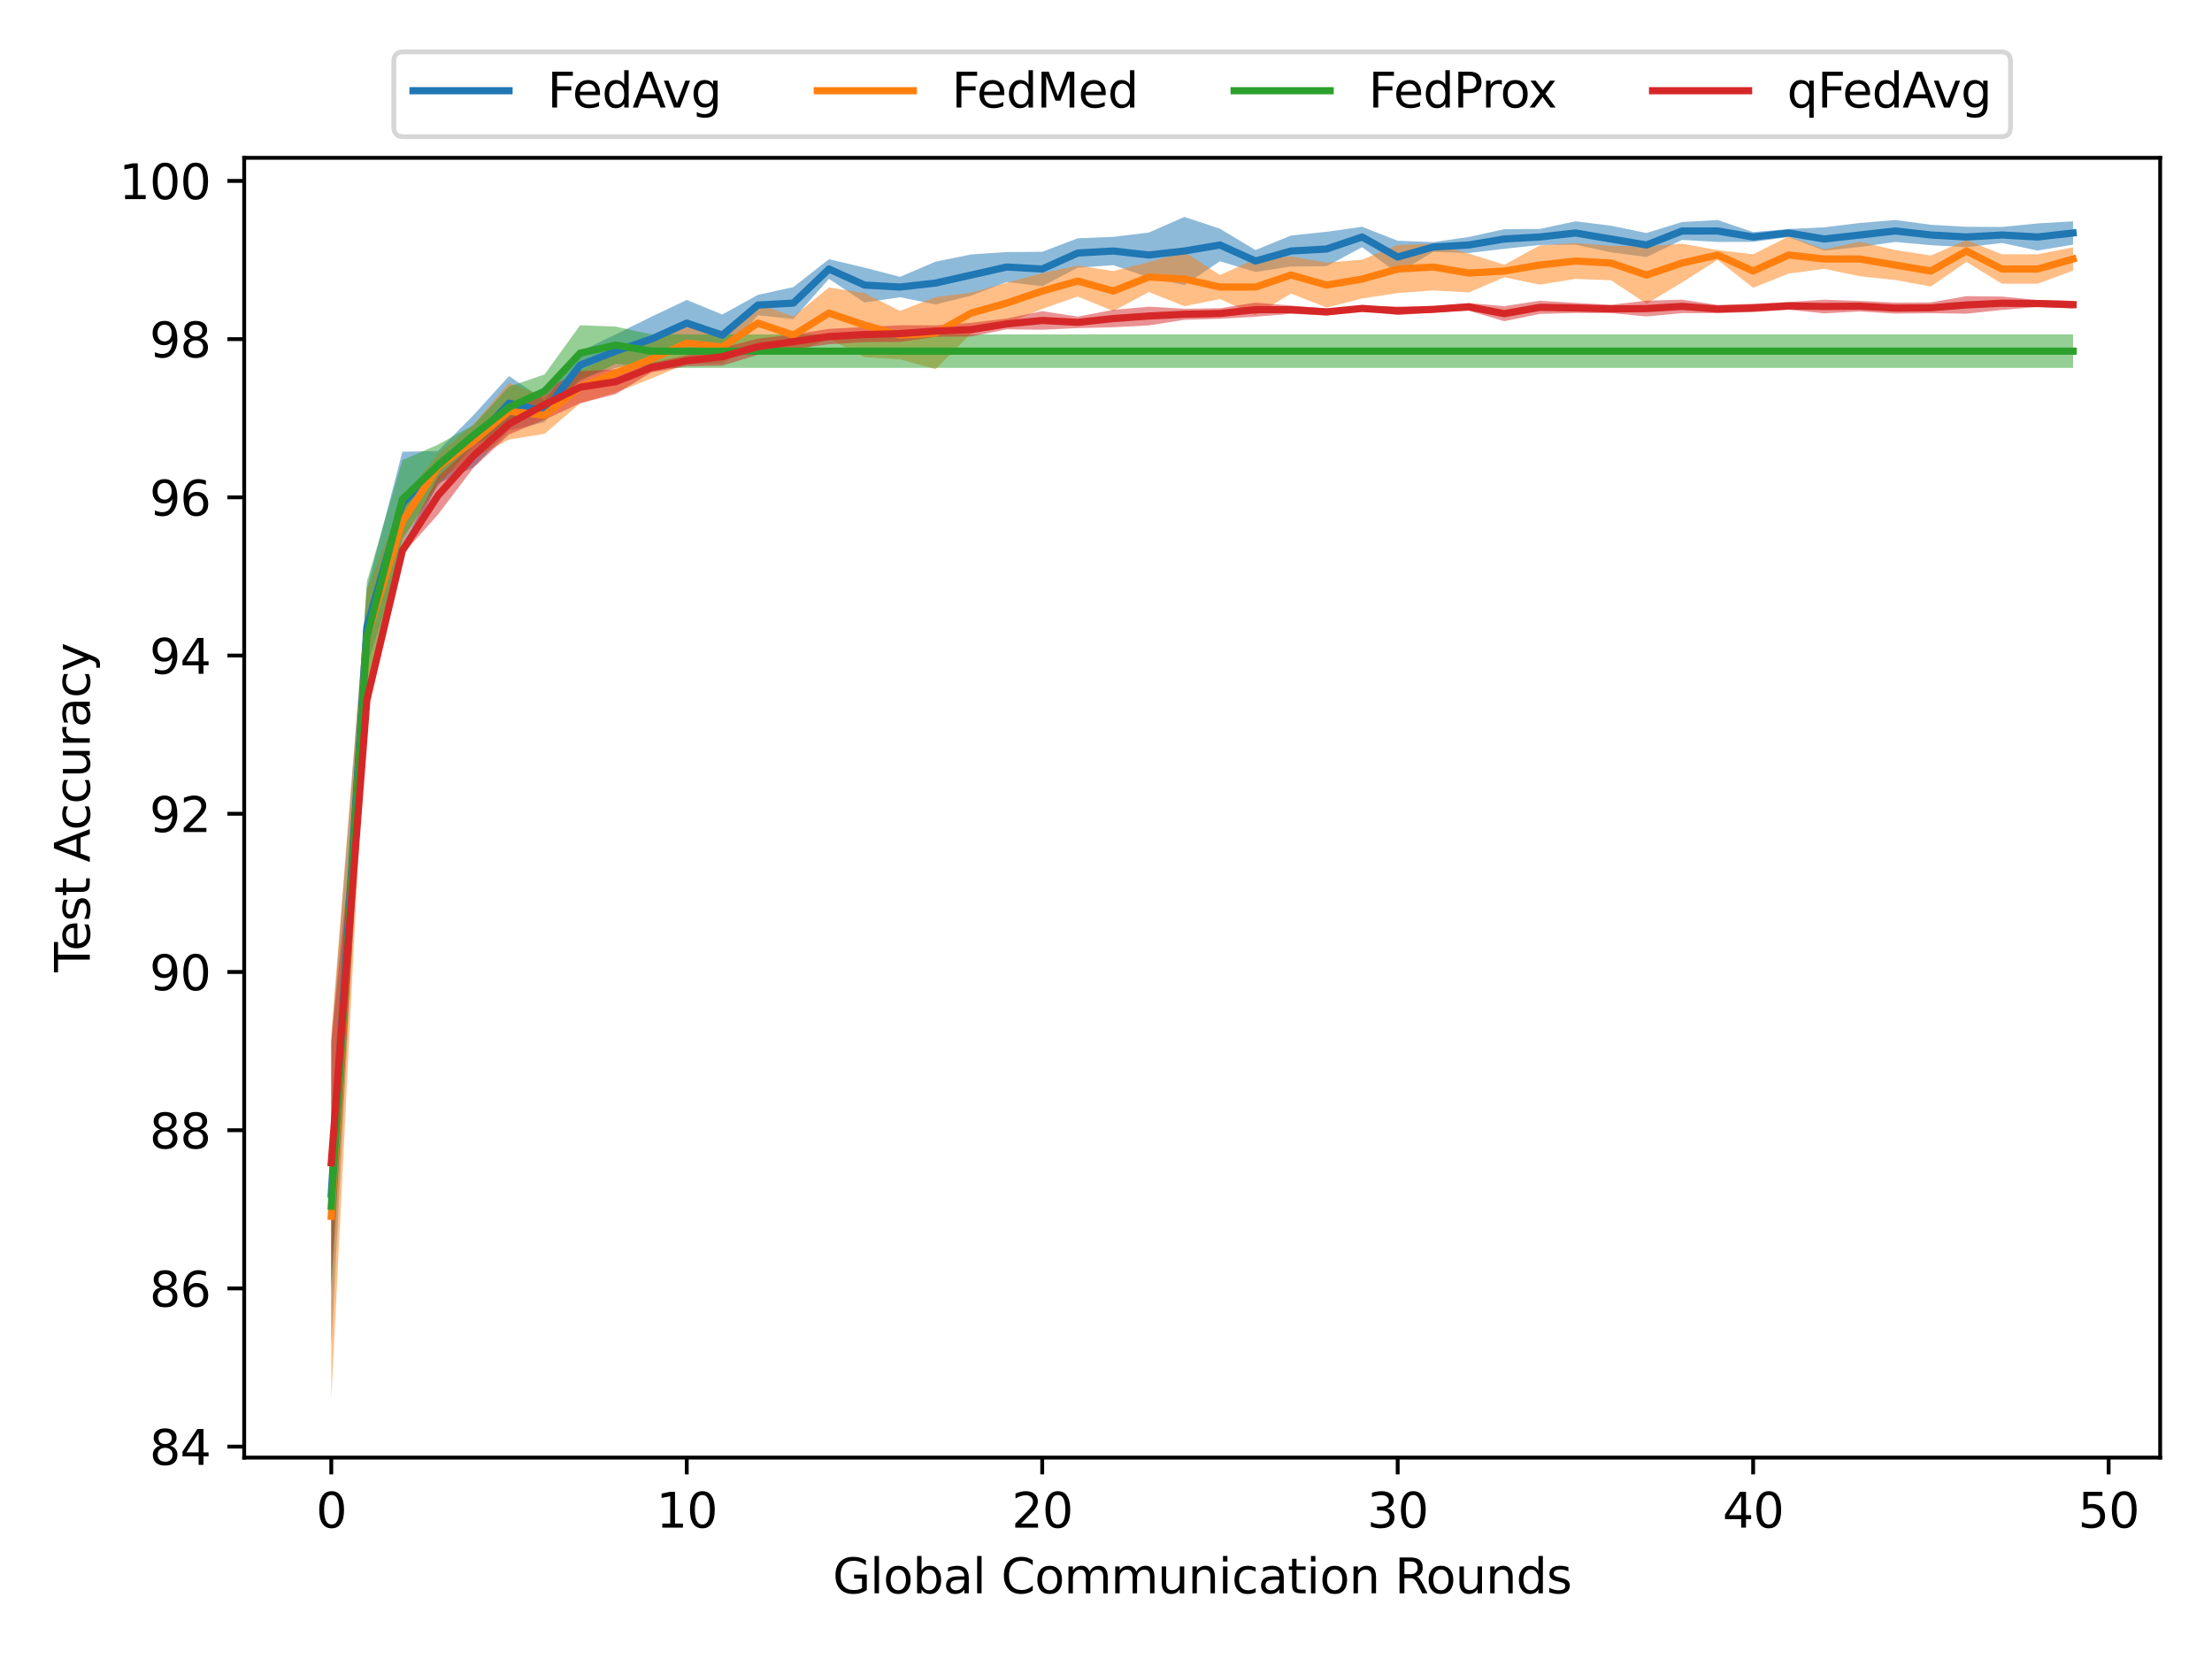 <?xml version="1.0" encoding="utf-8" standalone="no"?>
<!DOCTYPE svg PUBLIC "-//W3C//DTD SVG 1.1//EN"
  "http://www.w3.org/Graphics/SVG/1.1/DTD/svg11.dtd">
<svg height="345.6pt" version="1.1" viewBox="0 0 460.8 345.6" width="460.8pt" xmlns="http://www.w3.org/2000/svg" xmlns:xlink="http://www.w3.org/1999/xlink">
 <defs>
  <style type="text/css">*{stroke-linecap:butt;stroke-linejoin:round;}</style>
 </defs>
 <g id="figure_1">
  <g id="patch_1">
   <path d="M 0 345.6 
L 460.8 345.6 
L 460.8 0 
L 0 0 
z
" style="fill:#ffffff;"/>
  </g>
  <g id="axes_1">
   <g id="patch_2">
    <path d="M 50.87 303.64 
L 450 303.64 
L 450 32.877 
L 50.87 32.877 
z
" style="fill:#ffffff;"/>
   </g>
   <g id="PolyCollection_1">
    <path clip-path="url(#pec58d0bcc5)" d="M 69.012 217.198 
L 69.012 280.381 
L 76.417 138.812 
L 83.822 115.606 
L 91.227 100.736 
L 98.632 97.362 
L 106.037 89.655 
L 113.442 87.95 
L 120.847 78.899 
L 128.252 76.639 
L 135.657 75.291 
L 143.062 72.137 
L 150.467 74.107 
L 157.872 65.681 
L 165.277 66.474 
L 172.682 58.088 
L 180.087 63.018 
L 187.492 61.926 
L 194.897 63.419 
L 202.302 61.591 
L 209.707 58.749 
L 217.112 59.633 
L 224.517 55.772 
L 231.922 55.239 
L 239.327 57.806 
L 246.732 59.394 
L 254.138 54.427 
L 261.543 56.66 
L 268.948 55.521 
L 276.353 55.461 
L 283.758 51.496 
L 291.163 56.93 
L 298.568 52.476 
L 305.973 52.706 
L 313.378 51.83 
L 320.783 51.037 
L 328.188 50.967 
L 335.593 52.553 
L 342.998 53.54 
L 350.403 49.983 
L 357.808 50.402 
L 365.213 50.39 
L 372.618 49.368 
L 380.023 52.218 
L 387.428 51.454 
L 394.833 50.402 
L 402.238 51.079 
L 409.643 51.496 
L 417.048 50.62 
L 424.453 52.198 
L 431.858 50.967 
L 431.858 46.101 
L 431.858 46.101 
L 424.453 46.539 
L 417.048 47.283 
L 409.643 47.241 
L 402.238 46.824 
L 394.833 45.832 
L 387.428 46.448 
L 380.023 47.353 
L 372.618 47.7 
L 365.213 48.347 
L 357.808 45.832 
L 350.403 46.251 
L 342.998 48.534 
L 335.593 47.018 
L 328.188 46.101 
L 320.783 47.7 
L 313.378 47.742 
L 305.973 49.368 
L 298.568 50.433 
L 291.163 50.151 
L 283.758 47.241 
L 276.353 48.283 
L 268.948 49.057 
L 261.543 52.09 
L 254.138 47.648 
L 246.732 45.184 
L 239.327 48.44 
L 231.922 49.339 
L 224.517 49.64 
L 217.112 52.455 
L 209.707 52.504 
L 202.302 53 
L 194.897 54.51 
L 187.492 57.671 
L 180.087 55.744 
L 172.682 54 
L 165.277 59.798 
L 157.872 61.426 
L 150.467 65.516 
L 143.062 62.479 
L 135.657 66 
L 128.252 69.658 
L 120.847 73.24 
L 113.442 83.38 
L 106.037 78.337 
L 98.632 86.483 
L 91.227 93.957 
L 83.822 94.106 
L 76.417 122.633 
L 69.012 217.198 
z
" style="fill:#1f77b4;fill-opacity:0.5;"/>
   </g>
   <g id="PolyCollection_2">
    <path clip-path="url(#pec58d0bcc5)" d="M 69.012 215.425 
L 69.012 291.333 
L 76.417 142.646 
L 83.822 113.181 
L 91.227 100.176 
L 98.632 95.413 
L 106.037 91.565 
L 113.442 90.368 
L 120.847 84.048 
L 128.252 81.783 
L 135.657 78.863 
L 143.062 75.735 
L 150.467 75.704 
L 157.872 71.353 
L 165.277 73.68 
L 172.682 70.565 
L 180.087 74.4 
L 187.492 74.852 
L 194.897 76.904 
L 202.302 69.477 
L 209.707 67.391 
L 217.112 64.364 
L 224.517 61.778 
L 231.922 64.805 
L 239.327 60.835 
L 246.732 63.789 
L 254.138 62.302 
L 261.543 65.639 
L 268.948 61.164 
L 276.353 64.064 
L 283.758 62.175 
L 291.163 61.05 
L 298.568 60.492 
L 305.973 60.923 
L 313.378 57.78 
L 320.783 59.297 
L 328.188 58.106 
L 335.593 58.381 
L 342.998 63.283 
L 350.403 58.837 
L 357.808 54.145 
L 365.213 59.951 
L 372.618 56.992 
L 380.023 56.002 
L 387.428 57.547 
L 394.833 58.331 
L 402.238 59.692 
L 409.643 54.574 
L 417.048 59.109 
L 424.453 59.109 
L 431.858 56.39 
L 431.858 51.525 
L 431.858 51.525 
L 424.453 52.978 
L 417.048 52.978 
L 409.643 50.004 
L 402.238 53.229 
L 394.833 52.087 
L 387.428 50.369 
L 380.023 51.914 
L 372.618 49.254 
L 365.213 52.97 
L 357.808 52.101 
L 350.403 50.747 
L 342.998 51.307 
L 335.593 51.203 
L 328.188 50.643 
L 320.783 51.122 
L 313.378 55.142 
L 305.973 52.833 
L 298.568 50.761 
L 291.163 51.037 
L 283.758 54.085 
L 276.353 54.698 
L 268.948 53.426 
L 261.543 53.958 
L 254.138 57.295 
L 246.732 52.471 
L 239.327 54.59 
L 231.922 56.461 
L 224.517 55.315 
L 217.112 56.901 
L 209.707 58.881 
L 202.302 60.967 
L 194.897 61.884 
L 187.492 64.77 
L 180.087 61.05 
L 172.682 59.879 
L 165.277 65.942 
L 157.872 63.263 
L 150.467 68.925 
L 143.062 67.225 
L 135.657 70.773 
L 128.252 73.693 
L 120.847 77.269 
L 113.442 82.63 
L 106.037 79.765 
L 98.632 88.432 
L 91.227 94.517 
L 83.822 104.041 
L 76.417 122.971 
L 69.012 215.425 
z
" style="fill:#ff7f0e;fill-opacity:0.5;"/>
   </g>
   <g id="PolyCollection_3">
    <path clip-path="url(#pec58d0bcc5)" d="M 69.012 233.465 
L 69.012 269.121 
L 76.417 144.43 
L 83.822 112.197 
L 91.227 101.225 
L 98.632 92.799 
L 106.037 89.126 
L 113.442 84.983 
L 120.847 79.377 
L 128.252 75.766 
L 135.657 76.639 
L 143.062 76.639 
L 150.467 76.639 
L 157.872 76.639 
L 165.277 76.639 
L 172.682 76.639 
L 180.087 76.639 
L 187.492 76.639 
L 194.897 76.639 
L 202.302 76.639 
L 209.707 76.639 
L 217.112 76.639 
L 224.517 76.639 
L 231.922 76.639 
L 239.327 76.639 
L 246.732 76.639 
L 254.138 76.639 
L 261.543 76.639 
L 268.948 76.639 
L 276.353 76.639 
L 283.758 76.639 
L 291.163 76.639 
L 298.568 76.639 
L 305.973 76.639 
L 313.378 76.639 
L 320.783 76.639 
L 328.188 76.639 
L 335.593 76.639 
L 342.998 76.639 
L 350.403 76.639 
L 357.808 76.639 
L 365.213 76.639 
L 372.618 76.639 
L 380.023 76.639 
L 387.428 76.639 
L 394.833 76.639 
L 402.238 76.639 
L 409.643 76.639 
L 417.048 76.639 
L 424.453 76.639 
L 431.858 76.639 
L 431.858 69.658 
L 431.858 69.658 
L 424.453 69.658 
L 417.048 69.658 
L 409.643 69.658 
L 402.238 69.658 
L 394.833 69.658 
L 387.428 69.658 
L 380.023 69.658 
L 372.618 69.658 
L 365.213 69.658 
L 357.808 69.658 
L 350.403 69.658 
L 342.998 69.658 
L 335.593 69.658 
L 328.188 69.658 
L 320.783 69.658 
L 313.378 69.658 
L 305.973 69.658 
L 298.568 69.658 
L 291.163 69.658 
L 283.758 69.658 
L 276.353 69.658 
L 268.948 69.658 
L 261.543 69.658 
L 254.138 69.658 
L 246.732 69.658 
L 239.327 69.658 
L 231.922 69.658 
L 224.517 69.658 
L 217.112 69.658 
L 209.707 69.658 
L 202.302 69.658 
L 194.897 69.658 
L 187.492 69.658 
L 180.087 69.658 
L 172.682 69.658 
L 165.277 69.658 
L 157.872 69.658 
L 150.467 69.658 
L 143.062 69.658 
L 135.657 69.658 
L 128.252 68.028 
L 120.847 67.755 
L 113.442 78.002 
L 106.037 80.535 
L 98.632 88.544 
L 91.227 92.634 
L 83.822 95.846 
L 76.417 121.187 
L 69.012 233.465 
z
" style="fill:#2ca02c;fill-opacity:0.5;"/>
   </g>
   <g id="PolyCollection_4">
    <path clip-path="url(#pec58d0bcc5)" d="M 69.012 216.977 
L 69.012 267.481 
L 76.417 148.272 
L 83.822 115.496 
L 91.227 107.21 
L 98.632 97.444 
L 106.037 90.504 
L 113.442 87.428 
L 120.847 83.996 
L 128.252 82.112 
L 135.657 77.589 
L 143.062 76.277 
L 150.467 76.164 
L 157.872 73.913 
L 165.277 72.685 
L 172.682 71.724 
L 180.087 71.258 
L 187.492 71.227 
L 194.897 70.155 
L 202.302 70.097 
L 209.707 68.601 
L 217.112 68.697 
L 224.517 68.351 
L 231.922 68.181 
L 239.327 67.782 
L 246.732 66.63 
L 254.138 66.407 
L 261.543 65.98 
L 268.948 65.371 
L 276.353 65.696 
L 283.758 64.777 
L 291.163 65.639 
L 298.568 65.08 
L 305.973 64.719 
L 313.378 66.908 
L 320.783 65.397 
L 328.188 65.203 
L 335.593 65.219 
L 342.998 65.921 
L 350.403 65.228 
L 357.808 65.243 
L 365.213 65.029 
L 372.618 64.532 
L 380.023 65.283 
L 387.428 64.886 
L 394.833 65.334 
L 402.238 65.25 
L 409.643 65.354 
L 417.048 64.557 
L 424.453 63.952 
L 431.858 64.265 
L 431.858 62.656 
L 431.858 62.656 
L 424.453 62.508 
L 417.048 61.771 
L 409.643 61.699 
L 402.238 62.99 
L 394.833 63.037 
L 387.428 62.694 
L 380.023 62.429 
L 372.618 62.917 
L 365.213 63.277 
L 357.808 63.524 
L 350.403 62.419 
L 342.998 62.648 
L 335.593 63.482 
L 328.188 63.102 
L 320.783 62.645 
L 313.378 63.771 
L 305.973 63.126 
L 298.568 63.819 
L 291.163 63.853 
L 283.758 63.726 
L 276.353 64.258 
L 268.948 63.66 
L 261.543 63.051 
L 254.138 64.205 
L 246.732 64.312 
L 239.327 63.885 
L 231.922 64.541 
L 224.517 65.953 
L 217.112 64.816 
L 209.707 66.362 
L 202.302 67.239 
L 194.897 67.775 
L 187.492 67.757 
L 180.087 68.122 
L 172.682 68.512 
L 165.277 69.661 
L 157.872 70.542 
L 150.467 72.444 
L 143.062 74.045 
L 135.657 75.568 
L 128.252 76.911 
L 120.847 77.334 
L 113.442 81.153 
L 106.037 86.119 
L 98.632 92.495 
L 91.227 99.274 
L 83.822 113.927 
L 76.417 143.443 
L 69.012 216.977 
z
" style="fill:#d62728;fill-opacity:0.5;"/>
   </g>
   <g id="matplotlib.axis_1">
    <g id="xtick_1">
     <g id="line2d_1">
      <defs>
       <path d="M 0 0 
L 0 3.5 
" id="m1521e17518" style="stroke:#000000;stroke-width:0.8;"/>
      </defs>
      <g>
       <use style="stroke:#000000;stroke-width:0.8;" x="69.012" xlink:href="#m1521e17518" y="303.64"/>
      </g>
     </g>
     <g id="text_1">
      <!-- 0 -->
      <g transform="translate(65.831 318.238)scale(0.1 -0.1)">
       <defs>
        <path d="M 2034 4250 
Q 1547 4250 1301 3770 
Q 1056 3291 1056 2328 
Q 1056 1369 1301 889 
Q 1547 409 2034 409 
Q 2525 409 2770 889 
Q 3016 1369 3016 2328 
Q 3016 3291 2770 3770 
Q 2525 4250 2034 4250 
z
M 2034 4750 
Q 2819 4750 3233 4129 
Q 3647 3509 3647 2328 
Q 3647 1150 3233 529 
Q 2819 -91 2034 -91 
Q 1250 -91 836 529 
Q 422 1150 422 2328 
Q 422 3509 836 4129 
Q 1250 4750 2034 4750 
z
" id="DejaVuSans-30" transform="scale(0.016)"/>
       </defs>
       <use xlink:href="#DejaVuSans-30"/>
      </g>
     </g>
    </g>
    <g id="xtick_2">
     <g id="line2d_2">
      <g>
       <use style="stroke:#000000;stroke-width:0.8;" x="143.062" xlink:href="#m1521e17518" y="303.64"/>
      </g>
     </g>
     <g id="text_2">
      <!-- 10 -->
      <g transform="translate(136.7 318.238)scale(0.1 -0.1)">
       <defs>
        <path d="M 794 531 
L 1825 531 
L 1825 4091 
L 703 3866 
L 703 4441 
L 1819 4666 
L 2450 4666 
L 2450 531 
L 3481 531 
L 3481 0 
L 794 0 
L 794 531 
z
" id="DejaVuSans-31" transform="scale(0.016)"/>
       </defs>
       <use xlink:href="#DejaVuSans-31"/>
       <use x="63.623" xlink:href="#DejaVuSans-30"/>
      </g>
     </g>
    </g>
    <g id="xtick_3">
     <g id="line2d_3">
      <g>
       <use style="stroke:#000000;stroke-width:0.8;" x="217.112" xlink:href="#m1521e17518" y="303.64"/>
      </g>
     </g>
     <g id="text_3">
      <!-- 20 -->
      <g transform="translate(210.75 318.238)scale(0.1 -0.1)">
       <defs>
        <path d="M 1228 531 
L 3431 531 
L 3431 0 
L 469 0 
L 469 531 
Q 828 903 1448 1529 
Q 2069 2156 2228 2338 
Q 2531 2678 2651 2914 
Q 2772 3150 2772 3378 
Q 2772 3750 2511 3984 
Q 2250 4219 1831 4219 
Q 1534 4219 1204 4116 
Q 875 4013 500 3803 
L 500 4441 
Q 881 4594 1212 4672 
Q 1544 4750 1819 4750 
Q 2544 4750 2975 4387 
Q 3406 4025 3406 3419 
Q 3406 3131 3298 2873 
Q 3191 2616 2906 2266 
Q 2828 2175 2409 1742 
Q 1991 1309 1228 531 
z
" id="DejaVuSans-32" transform="scale(0.016)"/>
       </defs>
       <use xlink:href="#DejaVuSans-32"/>
       <use x="63.623" xlink:href="#DejaVuSans-30"/>
      </g>
     </g>
    </g>
    <g id="xtick_4">
     <g id="line2d_4">
      <g>
       <use style="stroke:#000000;stroke-width:0.8;" x="291.163" xlink:href="#m1521e17518" y="303.64"/>
      </g>
     </g>
     <g id="text_4">
      <!-- 30 -->
      <g transform="translate(284.8 318.238)scale(0.1 -0.1)">
       <defs>
        <path d="M 2597 2516 
Q 3050 2419 3304 2112 
Q 3559 1806 3559 1356 
Q 3559 666 3084 287 
Q 2609 -91 1734 -91 
Q 1441 -91 1130 -33 
Q 819 25 488 141 
L 488 750 
Q 750 597 1062 519 
Q 1375 441 1716 441 
Q 2309 441 2620 675 
Q 2931 909 2931 1356 
Q 2931 1769 2642 2001 
Q 2353 2234 1838 2234 
L 1294 2234 
L 1294 2753 
L 1863 2753 
Q 2328 2753 2575 2939 
Q 2822 3125 2822 3475 
Q 2822 3834 2567 4026 
Q 2313 4219 1838 4219 
Q 1578 4219 1281 4162 
Q 984 4106 628 3988 
L 628 4550 
Q 988 4650 1302 4700 
Q 1616 4750 1894 4750 
Q 2613 4750 3031 4423 
Q 3450 4097 3450 3541 
Q 3450 3153 3228 2886 
Q 3006 2619 2597 2516 
z
" id="DejaVuSans-33" transform="scale(0.016)"/>
       </defs>
       <use xlink:href="#DejaVuSans-33"/>
       <use x="63.623" xlink:href="#DejaVuSans-30"/>
      </g>
     </g>
    </g>
    <g id="xtick_5">
     <g id="line2d_5">
      <g>
       <use style="stroke:#000000;stroke-width:0.8;" x="365.213" xlink:href="#m1521e17518" y="303.64"/>
      </g>
     </g>
     <g id="text_5">
      <!-- 40 -->
      <g transform="translate(358.85 318.238)scale(0.1 -0.1)">
       <defs>
        <path d="M 2419 4116 
L 825 1625 
L 2419 1625 
L 2419 4116 
z
M 2253 4666 
L 3047 4666 
L 3047 1625 
L 3713 1625 
L 3713 1100 
L 3047 1100 
L 3047 0 
L 2419 0 
L 2419 1100 
L 313 1100 
L 313 1709 
L 2253 4666 
z
" id="DejaVuSans-34" transform="scale(0.016)"/>
       </defs>
       <use xlink:href="#DejaVuSans-34"/>
       <use x="63.623" xlink:href="#DejaVuSans-30"/>
      </g>
     </g>
    </g>
    <g id="xtick_6">
     <g id="line2d_6">
      <g>
       <use style="stroke:#000000;stroke-width:0.8;" x="439.263" xlink:href="#m1521e17518" y="303.64"/>
      </g>
     </g>
     <g id="text_6">
      <!-- 50 -->
      <g transform="translate(432.9 318.238)scale(0.1 -0.1)">
       <defs>
        <path d="M 691 4666 
L 3169 4666 
L 3169 4134 
L 1269 4134 
L 1269 2991 
Q 1406 3038 1543 3061 
Q 1681 3084 1819 3084 
Q 2600 3084 3056 2656 
Q 3513 2228 3513 1497 
Q 3513 744 3044 326 
Q 2575 -91 1722 -91 
Q 1428 -91 1123 -41 
Q 819 9 494 109 
L 494 744 
Q 775 591 1075 516 
Q 1375 441 1709 441 
Q 2250 441 2565 725 
Q 2881 1009 2881 1497 
Q 2881 1984 2565 2268 
Q 2250 2553 1709 2553 
Q 1456 2553 1204 2497 
Q 953 2441 691 2322 
L 691 4666 
z
" id="DejaVuSans-35" transform="scale(0.016)"/>
       </defs>
       <use xlink:href="#DejaVuSans-35"/>
       <use x="63.623" xlink:href="#DejaVuSans-30"/>
      </g>
     </g>
    </g>
    <g id="text_7">
     <!-- Global Communication Rounds -->
     <g transform="translate(173.473 331.917)scale(0.1 -0.1)">
      <defs>
       <path d="M 3809 666 
L 3809 1919 
L 2778 1919 
L 2778 2438 
L 4434 2438 
L 4434 434 
Q 4069 175 3628 42 
Q 3188 -91 2688 -91 
Q 1594 -91 976 548 
Q 359 1188 359 2328 
Q 359 3472 976 4111 
Q 1594 4750 2688 4750 
Q 3144 4750 3555 4637 
Q 3966 4525 4313 4306 
L 4313 3634 
Q 3963 3931 3569 4081 
Q 3175 4231 2741 4231 
Q 1884 4231 1454 3753 
Q 1025 3275 1025 2328 
Q 1025 1384 1454 906 
Q 1884 428 2741 428 
Q 3075 428 3337 486 
Q 3600 544 3809 666 
z
" id="DejaVuSans-47" transform="scale(0.016)"/>
       <path d="M 603 4863 
L 1178 4863 
L 1178 0 
L 603 0 
L 603 4863 
z
" id="DejaVuSans-6c" transform="scale(0.016)"/>
       <path d="M 1959 3097 
Q 1497 3097 1228 2736 
Q 959 2375 959 1747 
Q 959 1119 1226 758 
Q 1494 397 1959 397 
Q 2419 397 2687 759 
Q 2956 1122 2956 1747 
Q 2956 2369 2687 2733 
Q 2419 3097 1959 3097 
z
M 1959 3584 
Q 2709 3584 3137 3096 
Q 3566 2609 3566 1747 
Q 3566 888 3137 398 
Q 2709 -91 1959 -91 
Q 1206 -91 779 398 
Q 353 888 353 1747 
Q 353 2609 779 3096 
Q 1206 3584 1959 3584 
z
" id="DejaVuSans-6f" transform="scale(0.016)"/>
       <path d="M 3116 1747 
Q 3116 2381 2855 2742 
Q 2594 3103 2138 3103 
Q 1681 3103 1420 2742 
Q 1159 2381 1159 1747 
Q 1159 1113 1420 752 
Q 1681 391 2138 391 
Q 2594 391 2855 752 
Q 3116 1113 3116 1747 
z
M 1159 2969 
Q 1341 3281 1617 3432 
Q 1894 3584 2278 3584 
Q 2916 3584 3314 3078 
Q 3713 2572 3713 1747 
Q 3713 922 3314 415 
Q 2916 -91 2278 -91 
Q 1894 -91 1617 61 
Q 1341 213 1159 525 
L 1159 0 
L 581 0 
L 581 4863 
L 1159 4863 
L 1159 2969 
z
" id="DejaVuSans-62" transform="scale(0.016)"/>
       <path d="M 2194 1759 
Q 1497 1759 1228 1600 
Q 959 1441 959 1056 
Q 959 750 1161 570 
Q 1363 391 1709 391 
Q 2188 391 2477 730 
Q 2766 1069 2766 1631 
L 2766 1759 
L 2194 1759 
z
M 3341 1997 
L 3341 0 
L 2766 0 
L 2766 531 
Q 2569 213 2275 61 
Q 1981 -91 1556 -91 
Q 1019 -91 701 211 
Q 384 513 384 1019 
Q 384 1609 779 1909 
Q 1175 2209 1959 2209 
L 2766 2209 
L 2766 2266 
Q 2766 2663 2505 2880 
Q 2244 3097 1772 3097 
Q 1472 3097 1187 3025 
Q 903 2953 641 2809 
L 641 3341 
Q 956 3463 1253 3523 
Q 1550 3584 1831 3584 
Q 2591 3584 2966 3190 
Q 3341 2797 3341 1997 
z
" id="DejaVuSans-61" transform="scale(0.016)"/>
       <path id="DejaVuSans-20" transform="scale(0.016)"/>
       <path d="M 4122 4306 
L 4122 3641 
Q 3803 3938 3442 4084 
Q 3081 4231 2675 4231 
Q 1875 4231 1450 3742 
Q 1025 3253 1025 2328 
Q 1025 1406 1450 917 
Q 1875 428 2675 428 
Q 3081 428 3442 575 
Q 3803 722 4122 1019 
L 4122 359 
Q 3791 134 3420 21 
Q 3050 -91 2638 -91 
Q 1578 -91 968 557 
Q 359 1206 359 2328 
Q 359 3453 968 4101 
Q 1578 4750 2638 4750 
Q 3056 4750 3426 4639 
Q 3797 4528 4122 4306 
z
" id="DejaVuSans-43" transform="scale(0.016)"/>
       <path d="M 3328 2828 
Q 3544 3216 3844 3400 
Q 4144 3584 4550 3584 
Q 5097 3584 5394 3201 
Q 5691 2819 5691 2113 
L 5691 0 
L 5113 0 
L 5113 2094 
Q 5113 2597 4934 2840 
Q 4756 3084 4391 3084 
Q 3944 3084 3684 2787 
Q 3425 2491 3425 1978 
L 3425 0 
L 2847 0 
L 2847 2094 
Q 2847 2600 2669 2842 
Q 2491 3084 2119 3084 
Q 1678 3084 1418 2786 
Q 1159 2488 1159 1978 
L 1159 0 
L 581 0 
L 581 3500 
L 1159 3500 
L 1159 2956 
Q 1356 3278 1631 3431 
Q 1906 3584 2284 3584 
Q 2666 3584 2933 3390 
Q 3200 3197 3328 2828 
z
" id="DejaVuSans-6d" transform="scale(0.016)"/>
       <path d="M 544 1381 
L 544 3500 
L 1119 3500 
L 1119 1403 
Q 1119 906 1312 657 
Q 1506 409 1894 409 
Q 2359 409 2629 706 
Q 2900 1003 2900 1516 
L 2900 3500 
L 3475 3500 
L 3475 0 
L 2900 0 
L 2900 538 
Q 2691 219 2414 64 
Q 2138 -91 1772 -91 
Q 1169 -91 856 284 
Q 544 659 544 1381 
z
M 1991 3584 
L 1991 3584 
z
" id="DejaVuSans-75" transform="scale(0.016)"/>
       <path d="M 3513 2113 
L 3513 0 
L 2938 0 
L 2938 2094 
Q 2938 2591 2744 2837 
Q 2550 3084 2163 3084 
Q 1697 3084 1428 2787 
Q 1159 2491 1159 1978 
L 1159 0 
L 581 0 
L 581 3500 
L 1159 3500 
L 1159 2956 
Q 1366 3272 1645 3428 
Q 1925 3584 2291 3584 
Q 2894 3584 3203 3211 
Q 3513 2838 3513 2113 
z
" id="DejaVuSans-6e" transform="scale(0.016)"/>
       <path d="M 603 3500 
L 1178 3500 
L 1178 0 
L 603 0 
L 603 3500 
z
M 603 4863 
L 1178 4863 
L 1178 4134 
L 603 4134 
L 603 4863 
z
" id="DejaVuSans-69" transform="scale(0.016)"/>
       <path d="M 3122 3366 
L 3122 2828 
Q 2878 2963 2633 3030 
Q 2388 3097 2138 3097 
Q 1578 3097 1268 2742 
Q 959 2388 959 1747 
Q 959 1106 1268 751 
Q 1578 397 2138 397 
Q 2388 397 2633 464 
Q 2878 531 3122 666 
L 3122 134 
Q 2881 22 2623 -34 
Q 2366 -91 2075 -91 
Q 1284 -91 818 406 
Q 353 903 353 1747 
Q 353 2603 823 3093 
Q 1294 3584 2113 3584 
Q 2378 3584 2631 3529 
Q 2884 3475 3122 3366 
z
" id="DejaVuSans-63" transform="scale(0.016)"/>
       <path d="M 1172 4494 
L 1172 3500 
L 2356 3500 
L 2356 3053 
L 1172 3053 
L 1172 1153 
Q 1172 725 1289 603 
Q 1406 481 1766 481 
L 2356 481 
L 2356 0 
L 1766 0 
Q 1100 0 847 248 
Q 594 497 594 1153 
L 594 3053 
L 172 3053 
L 172 3500 
L 594 3500 
L 594 4494 
L 1172 4494 
z
" id="DejaVuSans-74" transform="scale(0.016)"/>
       <path d="M 2841 2188 
Q 3044 2119 3236 1894 
Q 3428 1669 3622 1275 
L 4263 0 
L 3584 0 
L 2988 1197 
Q 2756 1666 2539 1819 
Q 2322 1972 1947 1972 
L 1259 1972 
L 1259 0 
L 628 0 
L 628 4666 
L 2053 4666 
Q 2853 4666 3247 4331 
Q 3641 3997 3641 3322 
Q 3641 2881 3436 2590 
Q 3231 2300 2841 2188 
z
M 1259 4147 
L 1259 2491 
L 2053 2491 
Q 2509 2491 2742 2702 
Q 2975 2913 2975 3322 
Q 2975 3731 2742 3939 
Q 2509 4147 2053 4147 
L 1259 4147 
z
" id="DejaVuSans-52" transform="scale(0.016)"/>
       <path d="M 2906 2969 
L 2906 4863 
L 3481 4863 
L 3481 0 
L 2906 0 
L 2906 525 
Q 2725 213 2448 61 
Q 2172 -91 1784 -91 
Q 1150 -91 751 415 
Q 353 922 353 1747 
Q 353 2572 751 3078 
Q 1150 3584 1784 3584 
Q 2172 3584 2448 3432 
Q 2725 3281 2906 2969 
z
M 947 1747 
Q 947 1113 1208 752 
Q 1469 391 1925 391 
Q 2381 391 2643 752 
Q 2906 1113 2906 1747 
Q 2906 2381 2643 2742 
Q 2381 3103 1925 3103 
Q 1469 3103 1208 2742 
Q 947 2381 947 1747 
z
" id="DejaVuSans-64" transform="scale(0.016)"/>
       <path d="M 2834 3397 
L 2834 2853 
Q 2591 2978 2328 3040 
Q 2066 3103 1784 3103 
Q 1356 3103 1142 2972 
Q 928 2841 928 2578 
Q 928 2378 1081 2264 
Q 1234 2150 1697 2047 
L 1894 2003 
Q 2506 1872 2764 1633 
Q 3022 1394 3022 966 
Q 3022 478 2636 193 
Q 2250 -91 1575 -91 
Q 1294 -91 989 -36 
Q 684 19 347 128 
L 347 722 
Q 666 556 975 473 
Q 1284 391 1588 391 
Q 1994 391 2212 530 
Q 2431 669 2431 922 
Q 2431 1156 2273 1281 
Q 2116 1406 1581 1522 
L 1381 1569 
Q 847 1681 609 1914 
Q 372 2147 372 2553 
Q 372 3047 722 3315 
Q 1072 3584 1716 3584 
Q 2034 3584 2315 3537 
Q 2597 3491 2834 3397 
z
" id="DejaVuSans-73" transform="scale(0.016)"/>
      </defs>
      <use xlink:href="#DejaVuSans-47"/>
      <use x="77.49" xlink:href="#DejaVuSans-6c"/>
      <use x="105.273" xlink:href="#DejaVuSans-6f"/>
      <use x="166.455" xlink:href="#DejaVuSans-62"/>
      <use x="229.932" xlink:href="#DejaVuSans-61"/>
      <use x="291.211" xlink:href="#DejaVuSans-6c"/>
      <use x="318.994" xlink:href="#DejaVuSans-20"/>
      <use x="350.781" xlink:href="#DejaVuSans-43"/>
      <use x="420.605" xlink:href="#DejaVuSans-6f"/>
      <use x="481.787" xlink:href="#DejaVuSans-6d"/>
      <use x="579.199" xlink:href="#DejaVuSans-6d"/>
      <use x="676.611" xlink:href="#DejaVuSans-75"/>
      <use x="739.99" xlink:href="#DejaVuSans-6e"/>
      <use x="803.369" xlink:href="#DejaVuSans-69"/>
      <use x="831.152" xlink:href="#DejaVuSans-63"/>
      <use x="886.133" xlink:href="#DejaVuSans-61"/>
      <use x="947.412" xlink:href="#DejaVuSans-74"/>
      <use x="986.621" xlink:href="#DejaVuSans-69"/>
      <use x="1014.404" xlink:href="#DejaVuSans-6f"/>
      <use x="1075.586" xlink:href="#DejaVuSans-6e"/>
      <use x="1138.965" xlink:href="#DejaVuSans-20"/>
      <use x="1170.752" xlink:href="#DejaVuSans-52"/>
      <use x="1235.734" xlink:href="#DejaVuSans-6f"/>
      <use x="1296.916" xlink:href="#DejaVuSans-75"/>
      <use x="1360.295" xlink:href="#DejaVuSans-6e"/>
      <use x="1423.674" xlink:href="#DejaVuSans-64"/>
      <use x="1487.15" xlink:href="#DejaVuSans-73"/>
     </g>
    </g>
   </g>
   <g id="matplotlib.axis_2">
    <g id="ytick_1">
     <g id="line2d_7">
      <defs>
       <path d="M 0 0 
L -3.5 0 
" id="mbe77535324" style="stroke:#000000;stroke-width:0.8;"/>
      </defs>
      <g>
       <use style="stroke:#000000;stroke-width:0.8;" x="50.87" xlink:href="#mbe77535324" y="301.357"/>
      </g>
     </g>
     <g id="text_8">
      <!-- 84 -->
      <g transform="translate(31.145 305.156)scale(0.1 -0.1)">
       <defs>
        <path d="M 2034 2216 
Q 1584 2216 1326 1975 
Q 1069 1734 1069 1313 
Q 1069 891 1326 650 
Q 1584 409 2034 409 
Q 2484 409 2743 651 
Q 3003 894 3003 1313 
Q 3003 1734 2745 1975 
Q 2488 2216 2034 2216 
z
M 1403 2484 
Q 997 2584 770 2862 
Q 544 3141 544 3541 
Q 544 4100 942 4425 
Q 1341 4750 2034 4750 
Q 2731 4750 3128 4425 
Q 3525 4100 3525 3541 
Q 3525 3141 3298 2862 
Q 3072 2584 2669 2484 
Q 3125 2378 3379 2068 
Q 3634 1759 3634 1313 
Q 3634 634 3220 271 
Q 2806 -91 2034 -91 
Q 1263 -91 848 271 
Q 434 634 434 1313 
Q 434 1759 690 2068 
Q 947 2378 1403 2484 
z
M 1172 3481 
Q 1172 3119 1398 2916 
Q 1625 2713 2034 2713 
Q 2441 2713 2670 2916 
Q 2900 3119 2900 3481 
Q 2900 3844 2670 4047 
Q 2441 4250 2034 4250 
Q 1625 4250 1398 4047 
Q 1172 3844 1172 3481 
z
" id="DejaVuSans-38" transform="scale(0.016)"/>
       </defs>
       <use xlink:href="#DejaVuSans-38"/>
       <use x="63.623" xlink:href="#DejaVuSans-34"/>
      </g>
     </g>
    </g>
    <g id="ytick_2">
     <g id="line2d_8">
      <g>
       <use style="stroke:#000000;stroke-width:0.8;" x="50.87" xlink:href="#mbe77535324" y="268.398"/>
      </g>
     </g>
     <g id="text_9">
      <!-- 86 -->
      <g transform="translate(31.145 272.197)scale(0.1 -0.1)">
       <defs>
        <path d="M 2113 2584 
Q 1688 2584 1439 2293 
Q 1191 2003 1191 1497 
Q 1191 994 1439 701 
Q 1688 409 2113 409 
Q 2538 409 2786 701 
Q 3034 994 3034 1497 
Q 3034 2003 2786 2293 
Q 2538 2584 2113 2584 
z
M 3366 4563 
L 3366 3988 
Q 3128 4100 2886 4159 
Q 2644 4219 2406 4219 
Q 1781 4219 1451 3797 
Q 1122 3375 1075 2522 
Q 1259 2794 1537 2939 
Q 1816 3084 2150 3084 
Q 2853 3084 3261 2657 
Q 3669 2231 3669 1497 
Q 3669 778 3244 343 
Q 2819 -91 2113 -91 
Q 1303 -91 875 529 
Q 447 1150 447 2328 
Q 447 3434 972 4092 
Q 1497 4750 2381 4750 
Q 2619 4750 2861 4703 
Q 3103 4656 3366 4563 
z
" id="DejaVuSans-36" transform="scale(0.016)"/>
       </defs>
       <use xlink:href="#DejaVuSans-38"/>
       <use x="63.623" xlink:href="#DejaVuSans-36"/>
      </g>
     </g>
    </g>
    <g id="ytick_3">
     <g id="line2d_9">
      <g>
       <use style="stroke:#000000;stroke-width:0.8;" x="50.87" xlink:href="#mbe77535324" y="235.439"/>
      </g>
     </g>
     <g id="text_10">
      <!-- 88 -->
      <g transform="translate(31.145 239.239)scale(0.1 -0.1)">
       <use xlink:href="#DejaVuSans-38"/>
       <use x="63.623" xlink:href="#DejaVuSans-38"/>
      </g>
     </g>
    </g>
    <g id="ytick_4">
     <g id="line2d_10">
      <g>
       <use style="stroke:#000000;stroke-width:0.8;" x="50.87" xlink:href="#mbe77535324" y="202.481"/>
      </g>
     </g>
     <g id="text_11">
      <!-- 90 -->
      <g transform="translate(31.145 206.28)scale(0.1 -0.1)">
       <defs>
        <path d="M 703 97 
L 703 672 
Q 941 559 1184 500 
Q 1428 441 1663 441 
Q 2288 441 2617 861 
Q 2947 1281 2994 2138 
Q 2813 1869 2534 1725 
Q 2256 1581 1919 1581 
Q 1219 1581 811 2004 
Q 403 2428 403 3163 
Q 403 3881 828 4315 
Q 1253 4750 1959 4750 
Q 2769 4750 3195 4129 
Q 3622 3509 3622 2328 
Q 3622 1225 3098 567 
Q 2575 -91 1691 -91 
Q 1453 -91 1209 -44 
Q 966 3 703 97 
z
M 1959 2075 
Q 2384 2075 2632 2365 
Q 2881 2656 2881 3163 
Q 2881 3666 2632 3958 
Q 2384 4250 1959 4250 
Q 1534 4250 1286 3958 
Q 1038 3666 1038 3163 
Q 1038 2656 1286 2365 
Q 1534 2075 1959 2075 
z
" id="DejaVuSans-39" transform="scale(0.016)"/>
       </defs>
       <use xlink:href="#DejaVuSans-39"/>
       <use x="63.623" xlink:href="#DejaVuSans-30"/>
      </g>
     </g>
    </g>
    <g id="ytick_5">
     <g id="line2d_11">
      <g>
       <use style="stroke:#000000;stroke-width:0.8;" x="50.87" xlink:href="#mbe77535324" y="169.522"/>
      </g>
     </g>
     <g id="text_12">
      <!-- 92 -->
      <g transform="translate(31.145 173.321)scale(0.1 -0.1)">
       <use xlink:href="#DejaVuSans-39"/>
       <use x="63.623" xlink:href="#DejaVuSans-32"/>
      </g>
     </g>
    </g>
    <g id="ytick_6">
     <g id="line2d_12">
      <g>
       <use style="stroke:#000000;stroke-width:0.8;" x="50.87" xlink:href="#mbe77535324" y="136.563"/>
      </g>
     </g>
     <g id="text_13">
      <!-- 94 -->
      <g transform="translate(31.145 140.362)scale(0.1 -0.1)">
       <use xlink:href="#DejaVuSans-39"/>
       <use x="63.623" xlink:href="#DejaVuSans-34"/>
      </g>
     </g>
    </g>
    <g id="ytick_7">
     <g id="line2d_13">
      <g>
       <use style="stroke:#000000;stroke-width:0.8;" x="50.87" xlink:href="#mbe77535324" y="103.604"/>
      </g>
     </g>
     <g id="text_14">
      <!-- 96 -->
      <g transform="translate(31.145 107.404)scale(0.1 -0.1)">
       <use xlink:href="#DejaVuSans-39"/>
       <use x="63.623" xlink:href="#DejaVuSans-36"/>
      </g>
     </g>
    </g>
    <g id="ytick_8">
     <g id="line2d_14">
      <g>
       <use style="stroke:#000000;stroke-width:0.8;" x="50.87" xlink:href="#mbe77535324" y="70.646"/>
      </g>
     </g>
     <g id="text_15">
      <!-- 98 -->
      <g transform="translate(31.145 74.445)scale(0.1 -0.1)">
       <use xlink:href="#DejaVuSans-39"/>
       <use x="63.623" xlink:href="#DejaVuSans-38"/>
      </g>
     </g>
    </g>
    <g id="ytick_9">
     <g id="line2d_15">
      <g>
       <use style="stroke:#000000;stroke-width:0.8;" x="50.87" xlink:href="#mbe77535324" y="37.687"/>
      </g>
     </g>
     <g id="text_16">
      <!-- 100 -->
      <g transform="translate(24.782 41.486)scale(0.1 -0.1)">
       <use xlink:href="#DejaVuSans-31"/>
       <use x="63.623" xlink:href="#DejaVuSans-30"/>
       <use x="127.246" xlink:href="#DejaVuSans-30"/>
      </g>
     </g>
    </g>
    <g id="text_17">
     <!-- Test Accuracy -->
     <g transform="translate(18.703 202.521)rotate(-90)scale(0.1 -0.1)">
      <defs>
       <path d="M -19 4666 
L 3928 4666 
L 3928 4134 
L 2272 4134 
L 2272 0 
L 1638 0 
L 1638 4134 
L -19 4134 
L -19 4666 
z
" id="DejaVuSans-54" transform="scale(0.016)"/>
       <path d="M 3597 1894 
L 3597 1613 
L 953 1613 
Q 991 1019 1311 708 
Q 1631 397 2203 397 
Q 2534 397 2845 478 
Q 3156 559 3463 722 
L 3463 178 
Q 3153 47 2828 -22 
Q 2503 -91 2169 -91 
Q 1331 -91 842 396 
Q 353 884 353 1716 
Q 353 2575 817 3079 
Q 1281 3584 2069 3584 
Q 2775 3584 3186 3129 
Q 3597 2675 3597 1894 
z
M 3022 2063 
Q 3016 2534 2758 2815 
Q 2500 3097 2075 3097 
Q 1594 3097 1305 2825 
Q 1016 2553 972 2059 
L 3022 2063 
z
" id="DejaVuSans-65" transform="scale(0.016)"/>
       <path d="M 2188 4044 
L 1331 1722 
L 3047 1722 
L 2188 4044 
z
M 1831 4666 
L 2547 4666 
L 4325 0 
L 3669 0 
L 3244 1197 
L 1141 1197 
L 716 0 
L 50 0 
L 1831 4666 
z
" id="DejaVuSans-41" transform="scale(0.016)"/>
       <path d="M 2631 2963 
Q 2534 3019 2420 3045 
Q 2306 3072 2169 3072 
Q 1681 3072 1420 2755 
Q 1159 2438 1159 1844 
L 1159 0 
L 581 0 
L 581 3500 
L 1159 3500 
L 1159 2956 
Q 1341 3275 1631 3429 
Q 1922 3584 2338 3584 
Q 2397 3584 2469 3576 
Q 2541 3569 2628 3553 
L 2631 2963 
z
" id="DejaVuSans-72" transform="scale(0.016)"/>
       <path d="M 2059 -325 
Q 1816 -950 1584 -1140 
Q 1353 -1331 966 -1331 
L 506 -1331 
L 506 -850 
L 844 -850 
Q 1081 -850 1212 -737 
Q 1344 -625 1503 -206 
L 1606 56 
L 191 3500 
L 800 3500 
L 1894 763 
L 2988 3500 
L 3597 3500 
L 2059 -325 
z
" id="DejaVuSans-79" transform="scale(0.016)"/>
      </defs>
      <use xlink:href="#DejaVuSans-54"/>
      <use x="44.084" xlink:href="#DejaVuSans-65"/>
      <use x="105.607" xlink:href="#DejaVuSans-73"/>
      <use x="157.707" xlink:href="#DejaVuSans-74"/>
      <use x="196.916" xlink:href="#DejaVuSans-20"/>
      <use x="228.703" xlink:href="#DejaVuSans-41"/>
      <use x="295.361" xlink:href="#DejaVuSans-63"/>
      <use x="350.342" xlink:href="#DejaVuSans-63"/>
      <use x="405.322" xlink:href="#DejaVuSans-75"/>
      <use x="468.701" xlink:href="#DejaVuSans-72"/>
      <use x="509.814" xlink:href="#DejaVuSans-61"/>
      <use x="571.094" xlink:href="#DejaVuSans-63"/>
      <use x="626.074" xlink:href="#DejaVuSans-79"/>
     </g>
    </g>
   </g>
   <g id="line2d_16">
    <path clip-path="url(#pec58d0bcc5)" d="M 69.012 248.79 
L 76.417 130.722 
L 83.822 104.856 
L 91.227 97.346 
L 98.632 91.923 
L 106.037 83.996 
L 113.442 85.665 
L 120.847 76.069 
L 128.252 73.149 
L 135.657 70.646 
L 143.062 67.308 
L 150.467 69.811 
L 157.872 63.553 
L 165.277 63.136 
L 172.682 56.044 
L 180.087 59.381 
L 187.492 59.798 
L 194.897 58.964 
L 202.302 57.295 
L 209.707 55.626 
L 217.112 56.044 
L 224.517 52.706 
L 231.922 52.289 
L 239.327 53.123 
L 246.732 52.289 
L 254.138 51.037 
L 261.543 54.375 
L 268.948 52.289 
L 276.353 51.872 
L 283.758 49.368 
L 291.163 53.54 
L 298.568 51.454 
L 305.973 51.037 
L 313.378 49.786 
L 320.783 49.368 
L 328.188 48.534 
L 335.593 49.786 
L 342.998 51.037 
L 350.403 48.117 
L 357.808 48.117 
L 365.213 49.368 
L 372.618 48.534 
L 380.023 49.786 
L 387.428 48.951 
L 394.833 48.117 
L 402.238 48.951 
L 409.643 49.368 
L 417.048 48.951 
L 424.453 49.368 
L 431.858 48.534 
" style="fill:none;stroke:#1f77b4;stroke-linecap:square;stroke-width:1.5;"/>
   </g>
   <g id="line2d_17">
    <path clip-path="url(#pec58d0bcc5)" d="M 69.012 253.379 
L 76.417 132.808 
L 83.822 108.611 
L 91.227 97.346 
L 98.632 91.923 
L 106.037 85.665 
L 113.442 86.499 
L 120.847 80.658 
L 128.252 77.738 
L 135.657 74.818 
L 143.062 71.48 
L 150.467 72.314 
L 157.872 67.308 
L 165.277 69.811 
L 172.682 65.222 
L 180.087 67.725 
L 187.492 69.811 
L 194.897 69.394 
L 202.302 65.222 
L 209.707 63.136 
L 217.112 60.633 
L 224.517 58.547 
L 231.922 60.633 
L 239.327 57.712 
L 246.732 58.13 
L 254.138 59.798 
L 261.543 59.798 
L 268.948 57.295 
L 276.353 59.381 
L 283.758 58.13 
L 291.163 56.044 
L 298.568 55.626 
L 305.973 56.878 
L 313.378 56.461 
L 320.783 55.209 
L 328.188 54.375 
L 335.593 54.792 
L 342.998 57.295 
L 350.403 54.792 
L 357.808 53.123 
L 365.213 56.461 
L 372.618 53.123 
L 380.023 53.958 
L 387.428 53.958 
L 394.833 55.209 
L 402.238 56.461 
L 409.643 52.289 
L 417.048 56.044 
L 424.453 56.044 
L 431.858 53.958 
" style="fill:none;stroke:#ff7f0e;stroke-linecap:square;stroke-width:1.5;"/>
   </g>
   <g id="line2d_18">
    <path clip-path="url(#pec58d0bcc5)" d="M 69.012 251.293 
L 76.417 132.808 
L 83.822 104.022 
L 91.227 96.929 
L 98.632 90.671 
L 106.037 84.83 
L 113.442 81.493 
L 120.847 73.566 
L 128.252 71.897 
L 135.657 73.149 
L 143.062 73.149 
L 150.467 73.149 
L 157.872 73.149 
L 165.277 73.149 
L 172.682 73.149 
L 180.087 73.149 
L 187.492 73.149 
L 194.897 73.149 
L 202.302 73.149 
L 209.707 73.149 
L 217.112 73.149 
L 224.517 73.149 
L 231.922 73.149 
L 239.327 73.149 
L 246.732 73.149 
L 254.138 73.149 
L 261.543 73.149 
L 268.948 73.149 
L 276.353 73.149 
L 283.758 73.149 
L 291.163 73.149 
L 298.568 73.149 
L 305.973 73.149 
L 313.378 73.149 
L 320.783 73.149 
L 328.188 73.149 
L 335.593 73.149 
L 342.998 73.149 
L 350.403 73.149 
L 357.808 73.149 
L 365.213 73.149 
L 372.618 73.149 
L 380.023 73.149 
L 387.428 73.149 
L 394.833 73.149 
L 402.238 73.149 
L 409.643 73.149 
L 417.048 73.149 
L 424.453 73.149 
L 431.858 73.149 
" style="fill:none;stroke:#2ca02c;stroke-linecap:square;stroke-width:1.5;"/>
   </g>
   <g id="line2d_19">
    <path clip-path="url(#pec58d0bcc5)" d="M 69.012 242.229 
L 76.417 145.857 
L 83.822 114.711 
L 91.227 103.242 
L 98.632 94.969 
L 106.037 88.312 
L 113.442 84.291 
L 120.847 80.665 
L 128.252 79.512 
L 135.657 76.578 
L 143.062 75.161 
L 150.467 74.304 
L 157.872 72.228 
L 165.277 71.173 
L 172.682 70.118 
L 180.087 69.69 
L 187.492 69.492 
L 194.897 68.965 
L 202.302 68.668 
L 209.707 67.482 
L 217.112 66.757 
L 224.517 67.152 
L 231.922 66.361 
L 239.327 65.834 
L 246.732 65.471 
L 254.138 65.306 
L 261.543 64.515 
L 268.948 64.515 
L 276.353 64.977 
L 283.758 64.252 
L 291.163 64.746 
L 298.568 64.449 
L 305.973 63.922 
L 313.378 65.339 
L 320.783 64.021 
L 328.188 64.153 
L 335.593 64.351 
L 342.998 64.285 
L 350.403 63.823 
L 357.808 64.383 
L 365.213 64.153 
L 372.618 63.724 
L 380.023 63.856 
L 387.428 63.79 
L 394.833 64.186 
L 402.238 64.12 
L 409.643 63.527 
L 417.048 63.164 
L 424.453 63.23 
L 431.858 63.461 
" style="fill:none;stroke:#d62728;stroke-linecap:square;stroke-width:1.5;"/>
   </g>
   <g id="patch_3">
    <path d="M 50.87 303.64 
L 50.87 32.877 
" style="fill:none;stroke:#000000;stroke-linecap:square;stroke-linejoin:miter;stroke-width:0.8;"/>
   </g>
   <g id="patch_4">
    <path d="M 450 303.64 
L 450 32.877 
" style="fill:none;stroke:#000000;stroke-linecap:square;stroke-linejoin:miter;stroke-width:0.8;"/>
   </g>
   <g id="patch_5">
    <path d="M 50.87 303.64 
L 450 303.64 
" style="fill:none;stroke:#000000;stroke-linecap:square;stroke-linejoin:miter;stroke-width:0.8;"/>
   </g>
   <g id="patch_6">
    <path d="M 50.87 32.877 
L 450 32.877 
" style="fill:none;stroke:#000000;stroke-linecap:square;stroke-linejoin:miter;stroke-width:0.8;"/>
   </g>
   <g id="legend_1">
    <g id="patch_7">
     <path d="M 84.037 28.479 
L 416.833 28.479 
Q 418.833 28.479 418.833 26.479 
L 418.833 12.801 
Q 418.833 10.801 416.833 10.801 
L 84.037 10.801 
Q 82.037 10.801 82.037 12.801 
L 82.037 26.479 
Q 82.037 28.479 84.037 28.479 
z
" style="fill:#ffffff;opacity:0.8;stroke:#cccccc;stroke-linejoin:miter;"/>
    </g>
    <g id="line2d_20">
     <path d="M 86.037 18.899 
L 106.037 18.899 
" style="fill:none;stroke:#1f77b4;stroke-linecap:square;stroke-width:1.5;"/>
    </g>
    <g id="line2d_21"/>
    <g id="text_18">
     <!-- FedAvg -->
     <g transform="translate(114.037 22.399)scale(0.1 -0.1)">
      <defs>
       <path d="M 628 4666 
L 3309 4666 
L 3309 4134 
L 1259 4134 
L 1259 2759 
L 3109 2759 
L 3109 2228 
L 1259 2228 
L 1259 0 
L 628 0 
L 628 4666 
z
" id="DejaVuSans-46" transform="scale(0.016)"/>
       <path d="M 191 3500 
L 800 3500 
L 1894 563 
L 2988 3500 
L 3597 3500 
L 2284 0 
L 1503 0 
L 191 3500 
z
" id="DejaVuSans-76" transform="scale(0.016)"/>
       <path d="M 2906 1791 
Q 2906 2416 2648 2759 
Q 2391 3103 1925 3103 
Q 1463 3103 1205 2759 
Q 947 2416 947 1791 
Q 947 1169 1205 825 
Q 1463 481 1925 481 
Q 2391 481 2648 825 
Q 2906 1169 2906 1791 
z
M 3481 434 
Q 3481 -459 3084 -895 
Q 2688 -1331 1869 -1331 
Q 1566 -1331 1297 -1286 
Q 1028 -1241 775 -1147 
L 775 -588 
Q 1028 -725 1275 -790 
Q 1522 -856 1778 -856 
Q 2344 -856 2625 -561 
Q 2906 -266 2906 331 
L 2906 616 
Q 2728 306 2450 153 
Q 2172 0 1784 0 
Q 1141 0 747 490 
Q 353 981 353 1791 
Q 353 2603 747 3093 
Q 1141 3584 1784 3584 
Q 2172 3584 2450 3431 
Q 2728 3278 2906 2969 
L 2906 3500 
L 3481 3500 
L 3481 434 
z
" id="DejaVuSans-67" transform="scale(0.016)"/>
      </defs>
      <use xlink:href="#DejaVuSans-46"/>
      <use x="52.02" xlink:href="#DejaVuSans-65"/>
      <use x="113.543" xlink:href="#DejaVuSans-64"/>
      <use x="177.02" xlink:href="#DejaVuSans-41"/>
      <use x="239.553" xlink:href="#DejaVuSans-76"/>
      <use x="298.732" xlink:href="#DejaVuSans-67"/>
     </g>
    </g>
    <g id="line2d_22">
     <path d="M 170.26 18.899 
L 190.26 18.899 
" style="fill:none;stroke:#ff7f0e;stroke-linecap:square;stroke-width:1.5;"/>
    </g>
    <g id="line2d_23"/>
    <g id="text_19">
     <!-- FedMed -->
     <g transform="translate(198.26 22.399)scale(0.1 -0.1)">
      <defs>
       <path d="M 628 4666 
L 1569 4666 
L 2759 1491 
L 3956 4666 
L 4897 4666 
L 4897 0 
L 4281 0 
L 4281 4097 
L 3078 897 
L 2444 897 
L 1241 4097 
L 1241 0 
L 628 0 
L 628 4666 
z
" id="DejaVuSans-4d" transform="scale(0.016)"/>
      </defs>
      <use xlink:href="#DejaVuSans-46"/>
      <use x="52.02" xlink:href="#DejaVuSans-65"/>
      <use x="113.543" xlink:href="#DejaVuSans-64"/>
      <use x="177.02" xlink:href="#DejaVuSans-4d"/>
      <use x="263.299" xlink:href="#DejaVuSans-65"/>
      <use x="324.822" xlink:href="#DejaVuSans-64"/>
     </g>
    </g>
    <g id="line2d_24">
     <path d="M 257.093 18.899 
L 277.093 18.899 
" style="fill:none;stroke:#2ca02c;stroke-linecap:square;stroke-width:1.5;"/>
    </g>
    <g id="line2d_25"/>
    <g id="text_20">
     <!-- FedProx -->
     <g transform="translate(285.093 22.399)scale(0.1 -0.1)">
      <defs>
       <path d="M 1259 4147 
L 1259 2394 
L 2053 2394 
Q 2494 2394 2734 2622 
Q 2975 2850 2975 3272 
Q 2975 3691 2734 3919 
Q 2494 4147 2053 4147 
L 1259 4147 
z
M 628 4666 
L 2053 4666 
Q 2838 4666 3239 4311 
Q 3641 3956 3641 3272 
Q 3641 2581 3239 2228 
Q 2838 1875 2053 1875 
L 1259 1875 
L 1259 0 
L 628 0 
L 628 4666 
z
" id="DejaVuSans-50" transform="scale(0.016)"/>
       <path d="M 3513 3500 
L 2247 1797 
L 3578 0 
L 2900 0 
L 1881 1375 
L 863 0 
L 184 0 
L 1544 1831 
L 300 3500 
L 978 3500 
L 1906 2253 
L 2834 3500 
L 3513 3500 
z
" id="DejaVuSans-78" transform="scale(0.016)"/>
      </defs>
      <use xlink:href="#DejaVuSans-46"/>
      <use x="52.02" xlink:href="#DejaVuSans-65"/>
      <use x="113.543" xlink:href="#DejaVuSans-64"/>
      <use x="177.02" xlink:href="#DejaVuSans-50"/>
      <use x="235.572" xlink:href="#DejaVuSans-72"/>
      <use x="274.436" xlink:href="#DejaVuSans-6f"/>
      <use x="332.492" xlink:href="#DejaVuSans-78"/>
     </g>
    </g>
    <g id="line2d_26">
     <path d="M 344.262 18.899 
L 364.262 18.899 
" style="fill:none;stroke:#d62728;stroke-linecap:square;stroke-width:1.5;"/>
    </g>
    <g id="line2d_27"/>
    <g id="text_21">
     <!-- qFedAvg -->
     <g transform="translate(372.262 22.399)scale(0.1 -0.1)">
      <defs>
       <path d="M 947 1747 
Q 947 1113 1208 752 
Q 1469 391 1925 391 
Q 2381 391 2643 752 
Q 2906 1113 2906 1747 
Q 2906 2381 2643 2742 
Q 2381 3103 1925 3103 
Q 1469 3103 1208 2742 
Q 947 2381 947 1747 
z
M 2906 525 
Q 2725 213 2448 61 
Q 2172 -91 1784 -91 
Q 1150 -91 751 415 
Q 353 922 353 1747 
Q 353 2572 751 3078 
Q 1150 3584 1784 3584 
Q 2172 3584 2448 3432 
Q 2725 3281 2906 2969 
L 2906 3500 
L 3481 3500 
L 3481 -1331 
L 2906 -1331 
L 2906 525 
z
" id="DejaVuSans-71" transform="scale(0.016)"/>
      </defs>
      <use xlink:href="#DejaVuSans-71"/>
      <use x="63.477" xlink:href="#DejaVuSans-46"/>
      <use x="115.496" xlink:href="#DejaVuSans-65"/>
      <use x="177.02" xlink:href="#DejaVuSans-64"/>
      <use x="240.496" xlink:href="#DejaVuSans-41"/>
      <use x="303.029" xlink:href="#DejaVuSans-76"/>
      <use x="362.209" xlink:href="#DejaVuSans-67"/>
     </g>
    </g>
   </g>
  </g>
 </g>
 <defs>
  <clipPath id="pec58d0bcc5">
   <rect height="270.763" width="399.13" x="50.87" y="32.877"/>
  </clipPath>
 </defs>
</svg>
